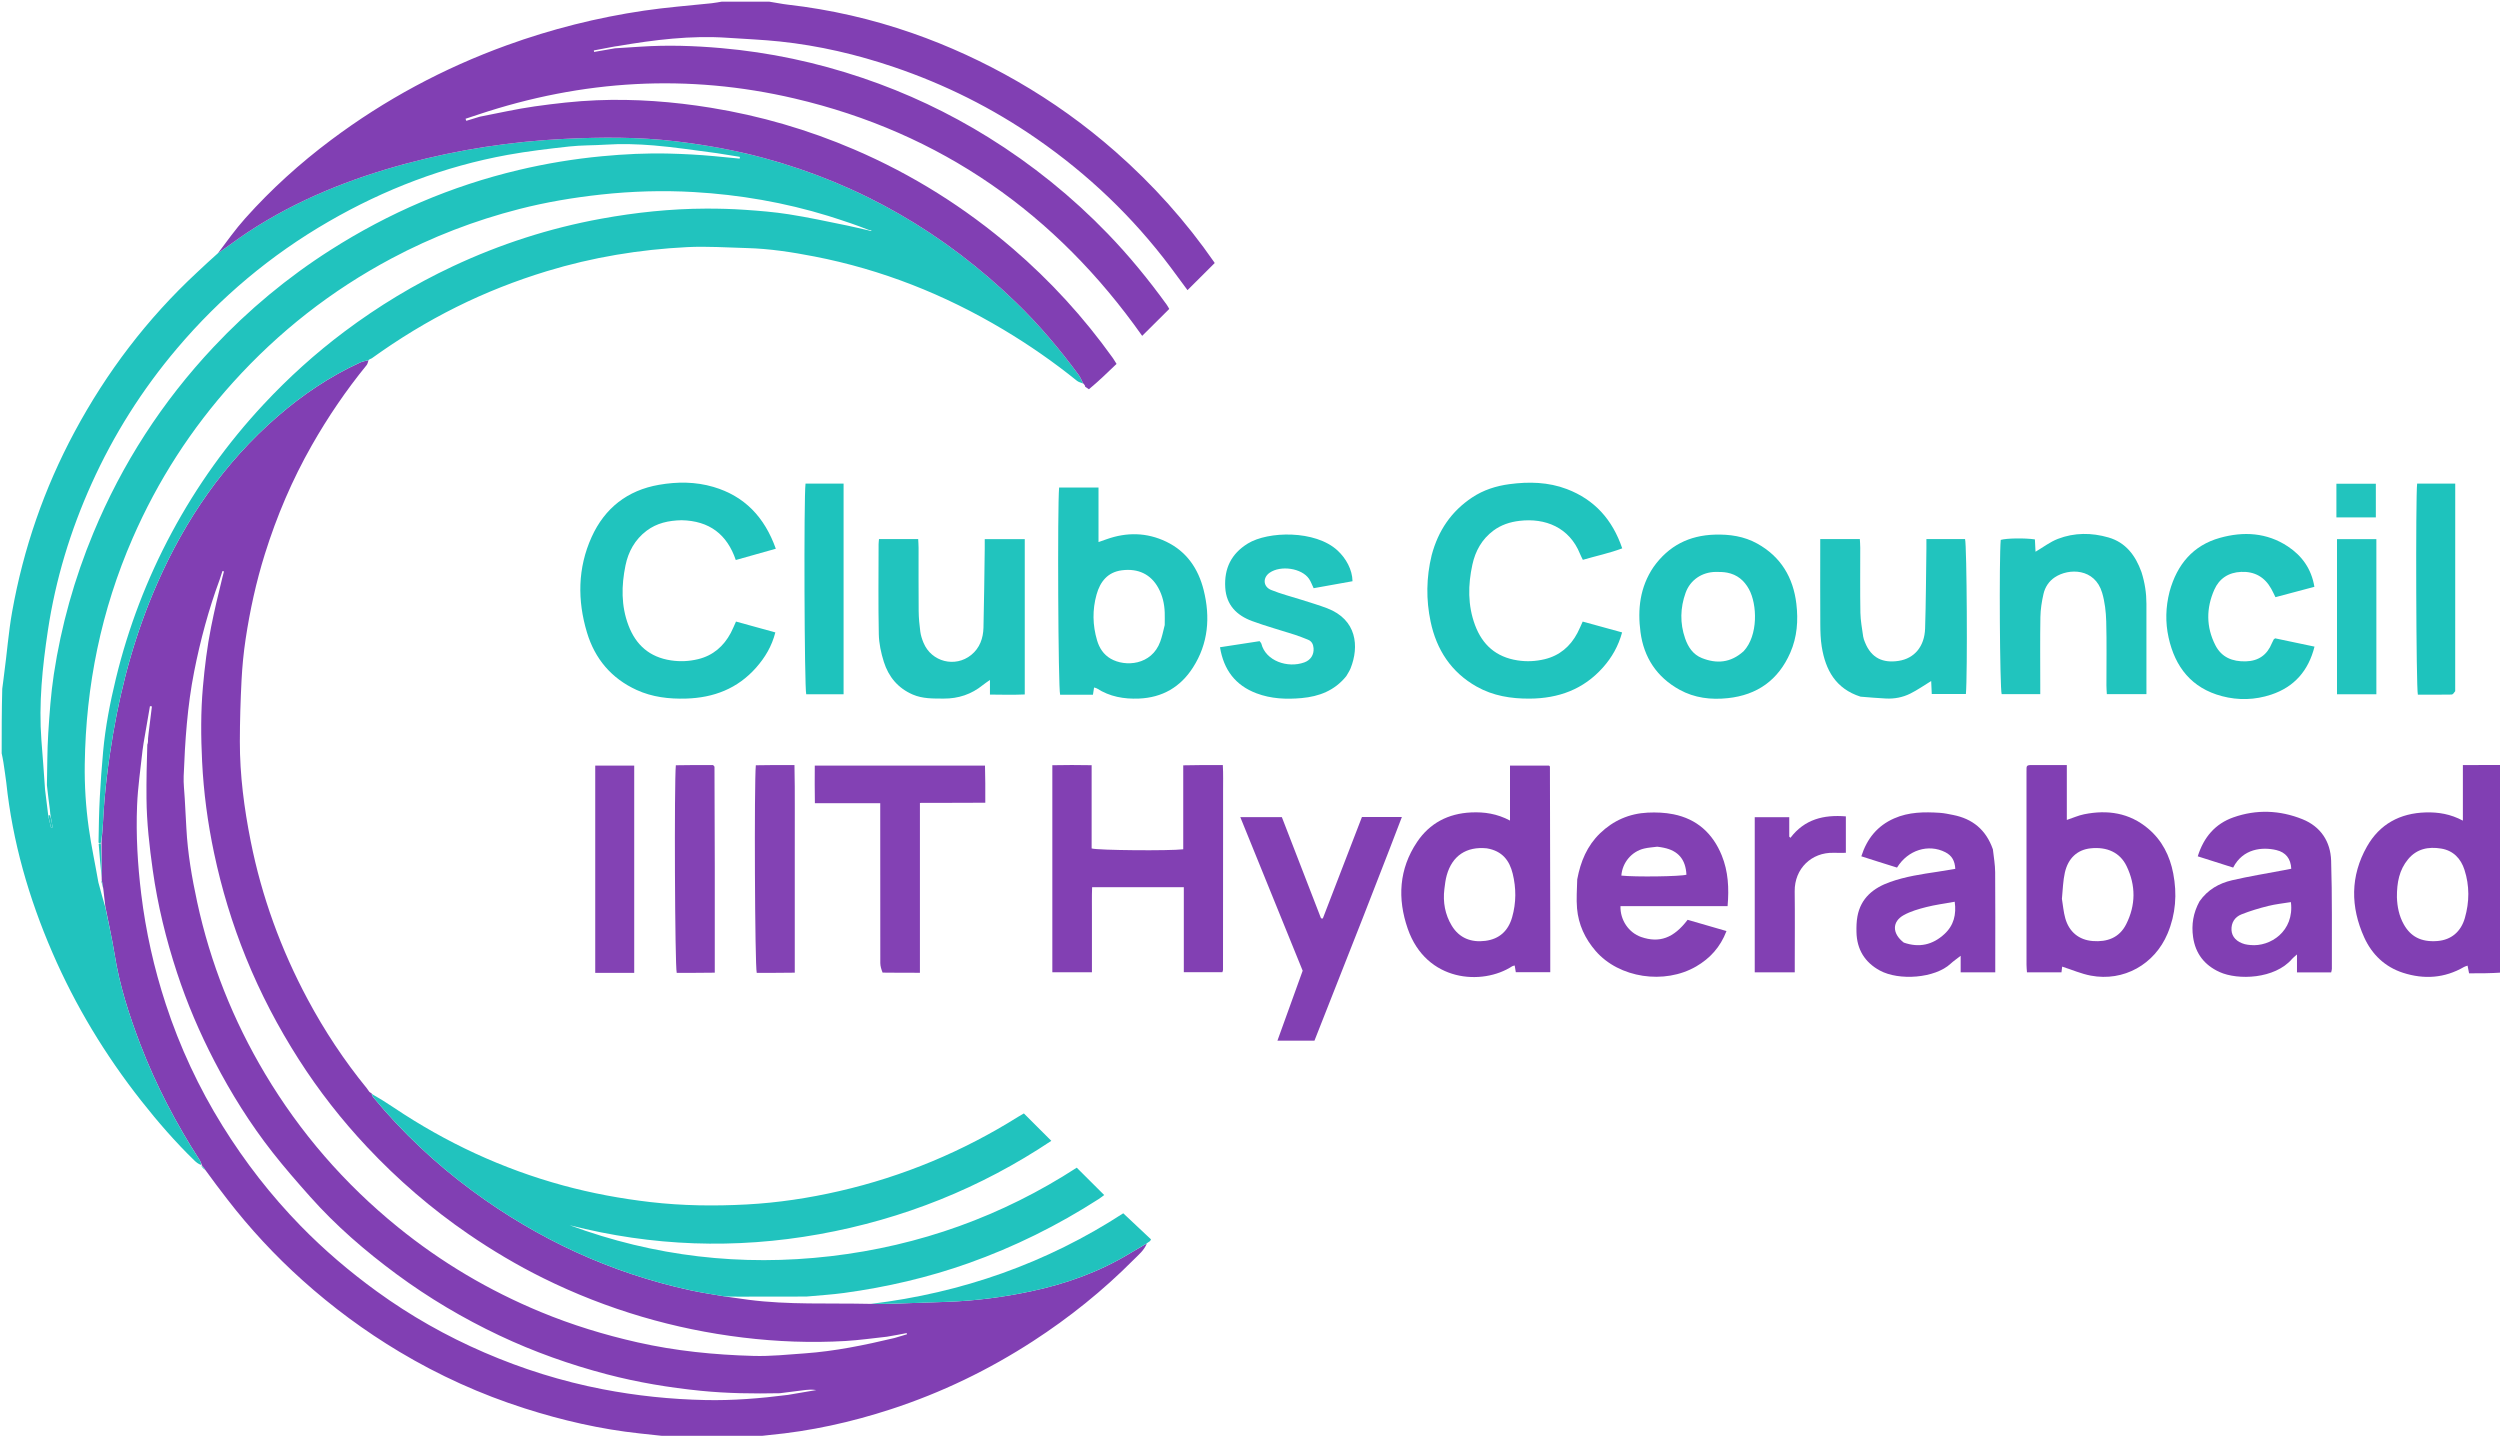 <svg version="1.1" id="Layer_1" xmlns="http://www.w3.org/2000/svg" xmlns:xlink="http://www.w3.org/1999/xlink" x="0px" y="0px"
	 width="100%" viewBox="0 0 3000 1723" enable-background="new 0 0 3000 1723" xml:space="preserve">
<path fill="#813FB3" opacity="1" stroke="none" 
	d="
M898.111,1559.729 
	C946.099,1565.946 994.354,1563.537 1044.079,1564.647 
	C1055.262,1564.855 1064.881,1564.639 1074.497,1564.325 
	C1095.1,1563.653 1115.701,1562.95 1136.302,1562.224 
	C1169.912,1561.039 1203.16,1556.729 1236.035,1549.807 
	C1278.285,1540.911 1318.55,1526.633 1355.66,1504.16 
	C1362.457,1500.044 1369.364,1496.109 1376.221,1492.09 
	C1373.044,1500.366 1366.191,1505.815 1360.28,1511.764 
	C1323.62,1548.662 1283.262,1581.061 1239.635,1609.375 
	C1186.399,1643.924 1129.682,1671.272 1069.359,1690.996 
	C1021.542,1706.632 972.664,1717.446 922.499,1722.098 
	C918.213,1722.496 913.94,1723.033 907.994,1723.717 
	C902.218,1724.62 898.109,1725.31 894,1726 
	C869.292,1726 844.583,1726 818.488,1725.32 
	C812.072,1724.411 807.042,1724.181 801.164,1723.727 
	C789.426,1722.38 778.533,1721.301 767.65,1720.129 
	C720.557,1715.061 674.674,1704.448 629.608,1690.052 
	C576.815,1673.187 526.656,1650.482 479.118,1622.031 
	C437.615,1597.193 398.927,1568.577 362.897,1536.228 
	C329.89,1506.593 299.889,1474.294 272.821,1439.212 
	C263.9,1427.65 255.075,1416.014 246.205,1403.694 
	C244.749,1401.331 243.294,1399.687 241.911,1398.084 
	C241.982,1398.126 241.906,1398.273 242,1397.547 
	C241.327,1395.361 240.665,1393.833 239.775,1392.452 
	C211.402,1348.411 187.134,1302.276 168.393,1253.286 
	C154.948,1218.141 143.461,1182.499 137.541,1145.168 
	C134.532,1126.189 130.117,1107.432 126.359,1087.659 
	C125.599,1080.364 124.819,1073.986 123.995,1066.845 
	C123.342,1062.668 122.731,1059.253 122.038,1055.492 
	C121.957,1055.146 121.976,1054.437 122.034,1053.463 
	C121.921,1038.992 121.75,1025.495 121.743,1011.099 
	C122.501,1002.243 123.274,994.295 123.66,986.329 
	C125.381,950.758 129.784,915.508 135.775,880.422 
	C146.398,818.21 163.256,757.846 188.717,699.996 
	C222.568,623.082 269.034,555.27 332.845,499.931 
	C362.947,473.826 395.674,451.754 431.94,435.111 
	C435.146,433.639 438.801,433.142 442.247,432.193 
	C441.52,434.177 441.26,436.541 439.998,438.088 
	C415.345,468.3 393.515,500.423 374.223,534.301 
	C350.61,575.767 332.063,619.402 317.822,664.912 
	C307.394,698.239 299.976,732.271 294.77,766.748 
	C292.297,783.119 290.699,799.686 289.855,816.223 
	C288.603,840.774 287.857,865.376 287.823,889.958 
	C287.768,930.23 292.985,970.024 300.837,1009.457 
	C314.108,1076.098 337.154,1139.287 369.183,1199.158 
	C389.448,1237.038 413.065,1272.759 440.27,1306.061 
	C441.094,1307.071 441.728,1308.236 443.245,1310.271 
	C444.727,1311.471 445.414,1311.729 446.101,1311.987 
	C446.101,1311.987 445.994,1312.004 445.935,1312.659 
	C446.54,1314.455 447.06,1315.715 447.891,1316.718 
	C482.908,1358.993 522.639,1396.365 566.757,1428.915 
	C645.484,1487 732.483,1527.299 828.193,1548.276 
	C842.117,1551.328 856.268,1553.342 871.094,1555.925 
	C880.619,1557.253 889.365,1558.491 898.111,1559.729 
M176.761,893.543 
	C177.075,893.042 177.144,892.51 177.551,890.396 
	C177.584,887.633 177.617,884.869 178.245,880.492 
	C179.592,869.554 180.94,858.616 182.288,847.679 
	C181.505,847.579 180.722,847.48 179.94,847.38 
	C177.96,858.914 175.98,870.449 173.697,883.582 
	C172.802,889.147 171.654,894.686 171.055,900.283 
	C168.693,922.352 165.397,944.394 164.501,966.529 
	C163.062,1002.08 165.159,1037.556 169.478,1072.957 
	C174.97,1117.96 184.83,1161.916 198.918,1204.914 
	C215.765,1256.336 238.499,1305.113 267.067,1351.082 
	C294.011,1394.438 325.166,1434.554 360.841,1471.125 
	C389.015,1500.007 419.621,1526.049 452.247,1549.738 
	C492.512,1578.974 535.603,1603.308 581.248,1623.034 
	C626.846,1642.741 673.991,1657.54 722.827,1667.008 
	C763.71,1674.934 804.93,1679.204 846.526,1680.062 
	C879.162,1680.736 911.606,1678.204 945.588,1673.864 
	C956.925,1671.933 968.262,1670.002 979.599,1668.072 
	C974.191,1667.194 969.024,1667.682 963.874,1668.312 
	C955.105,1669.383 946.347,1670.543 935.771,1671.871 
	C904.153,1672.516 872.575,1672.122 841.065,1668.959 
	C802.975,1665.135 765.298,1658.877 728.281,1649.167 
	C683.839,1637.51 640.703,1622.177 599.092,1602.489 
	C555.641,1581.93 514.539,1557.547 475.898,1529.024 
	C438.351,1501.308 403.149,1470.892 372.1,1435.949 
	C356.663,1418.575 341.34,1401.039 327.004,1382.762 
	C300.265,1348.671 277.361,1312.031 257.393,1273.566 
	C239.589,1239.269 224.425,1203.812 212.392,1167.128 
	C199.244,1127.042 189.213,1086.158 183.322,1044.279 
	C179.295,1015.658 176.05,987 175.789,958.092 
	C175.598,936.786 176.048,915.474 176.761,893.543 
M263.622,695.439 
	C250.369,731.363 240.465,768.165 233.027,805.751 
	C224.81,847.275 222.022,889.249 220.405,931.368 
	C220.063,940.275 221.209,949.241 221.692,958.179 
	C222.336,970.112 223.03,982.042 223.654,993.976 
	C225.22,1023.919 230.311,1053.395 236.629,1082.593 
	C252.436,1155.646 279.77,1224.305 318.023,1288.483 
	C360.161,1359.178 413.308,1420.458 477.24,1472.365 
	C529.502,1514.797 586.774,1548.698 648.973,1574.433 
	C686.566,1589.988 725.217,1601.814 764.906,1610.799 
	C810.821,1621.193 857.352,1625.799 904.201,1627.103 
	C924.714,1627.674 945.335,1625.513 965.867,1624.035 
	C1001.782,1621.451 1036.942,1614.302 1073.332,1605.619 
	C1078.332,1604.131 1083.333,1602.644 1088.333,1601.156 
	C1088.228,1600.672 1088.124,1600.188 1088.019,1599.704 
	C1080.663,1601.134 1073.307,1602.564 1064.269,1604.051 
	C1047.767,1605.805 1031.304,1608.219 1014.757,1609.185 
	C973.493,1611.592 932.271,1610.023 891.261,1605.049 
	C850.286,1600.08 809.946,1591.79 770.306,1580.095 
	C729.376,1568.02 689.785,1552.537 651.59,1533.614 
	C620.556,1518.239 590.819,1500.572 562.208,1480.98 
	C517.804,1450.576 477.319,1415.582 440.533,1376.435 
	C409.982,1343.924 382.544,1308.856 358.474,1271.188 
	C333.693,1232.408 312.456,1191.836 295.16,1149.193 
	C278.622,1108.421 265.929,1066.463 256.838,1023.441 
	C249.21,987.343 244.345,950.784 242.533,913.972 
	C241.062,884.095 240.836,854.155 243.512,824.213 
	C245.672,800.055 248.564,776.053 253.335,752.302 
	C257.252,732.799 261.756,713.413 266.854,693.029 
	C267.493,690.577 268.133,688.125 268.772,685.673 
	C268.165,685.527 267.558,685.381 266.95,685.234 
	C266.02,688.182 265.09,691.13 263.622,695.439 
z"/>
<path fill="#21C3BE" opacity="1" stroke="none" 
	d="
M442.197,432.129 
	C438.801,433.142 435.146,433.639 431.94,435.111 
	C395.674,451.754 362.947,473.826 332.845,499.931 
	C269.034,555.27 222.568,623.082 188.717,699.996 
	C163.256,757.846 146.398,818.21 135.775,880.422 
	C129.784,915.508 125.381,950.758 123.66,986.329 
	C123.274,994.295 122.501,1002.243 121.232,1011.099 
	C119.875,1011.996 119.191,1011.993 118.215,1011.093 
	C118.516,992.262 118.824,974.313 119.78,956.4 
	C120.753,938.176 122.097,919.962 123.755,901.787 
	C126.446,872.291 132.057,843.255 139.022,814.512 
	C153.9,753.117 176.273,694.584 206.208,638.892 
	C236.319,582.871 273.038,531.601 316.374,485.169 
	C346.153,453.261 378.466,424.032 413.459,397.813 
	C454.1,367.361 497.326,341.194 543.258,319.629 
	C600.11,292.936 659.477,273.766 721.294,262.484 
	C762.857,254.898 804.782,250.484 847.064,250.337 
	C862.676,250.282 878.324,250.705 893.896,251.777 
	C911.433,252.983 929.025,254.393 946.374,257.115 
	C969.649,260.767 992.713,265.762 1016.471,270.617 
	C1025.389,272.689 1033.704,274.323 1042.245,276.46 
	C1043.504,277.054 1044.538,277.143 1045.571,277.233 
	C1045.582,276.983 1045.593,276.734 1045.604,276.484 
	C1044.38,276.341 1043.157,276.198 1041.463,275.537 
	C1034.679,272.806 1028.366,270.594 1021.347,268.086 
	C1011.793,264.904 1002.984,261.885 994.089,259.149 
	C941.452,242.961 887.508,233.628 832.635,230.47 
	C795.447,228.33 758.221,229.436 721.07,233.48 
	C687.971,237.082 655.243,242.592 623.06,250.852 
	C569.708,264.546 518.589,284.19 469.885,310.112 
	C397.774,348.493 334.507,398.064 279.792,458.678 
	C229.414,514.488 189.287,576.827 159.201,645.743 
	C121.443,732.231 103.017,822.745 101.703,916.921 
	C101.345,942.553 102.962,968.121 106.5,993.458 
	C109.525,1015.126 114.193,1036.564 118.065,1058.889 
	C120.777,1069.307 123.557,1078.941 126.338,1088.574 
	C130.117,1107.432 134.532,1126.189 137.541,1145.168 
	C143.461,1182.499 154.948,1218.141 168.393,1253.286 
	C187.134,1302.276 211.402,1348.411 239.775,1392.452 
	C240.665,1393.833 241.327,1395.361 241.336,1397.935 
	C238.091,1396.865 235.503,1394.785 233.133,1392.481 
	C210.226,1370.217 189.357,1346.157 169.595,1321.07 
	C126.38,1266.21 90.484,1206.931 62.774,1142.869 
	C34.563,1077.646 15,1009.948 7.533,939.026 
	C6.712,931.229 5.216,923.504 4.113,914.953 
	C3.462,910.773 2.731,907.387 2,904 
	C2,878.625 2,853.25 2.701,826.518 
	C3.713,820.219 4.023,815.278 4.855,809.672 
	C8.373,783.991 10.165,758.759 14.593,733.999 
	C28.143,658.241 52.969,586.27 89.424,518.349 
	C127.969,446.536 176.569,382.521 236.308,327.013 
	C244.573,319.333 252.752,311.561 261.598,303.787 
	C274.112,295.223 285.721,286.279 297.934,278.255 
	C356.681,239.656 421.094,214.076 488.704,195.962 
	C550.598,179.379 613.693,169.794 677.561,166.655 
	C721.745,164.483 766.054,164.246 810.242,169.506 
	C846.307,173.8 881.866,180.15 916.91,189.677 
	C1032.84,221.193 1133.324,279.671 1219.444,363.075 
	C1247.003,389.764 1271.729,419.021 1294.43,449.952 
	C1296.696,453.04 1298.051,456.796 1299.828,460.242 
	C1297.326,459.185 1294.416,458.633 1292.384,456.994 
	C1264.367,434.396 1234.884,413.909 1203.99,395.469 
	C1133.402,353.336 1058.05,323.453 977.23,307.766 
	C950.485,302.575 923.591,298.39 896.295,297.678 
	C872.383,297.054 848.394,295.349 824.561,296.545 
	C767.361,299.416 711.129,308.681 656.187,325.419 
	C618.861,336.791 582.693,351.01 547.813,368.359 
	C512.606,385.87 479.066,406.26 446.197,429.93 
	C443.972,430.816 443.002,431.498 442.032,432.18 
	C442.032,432.18 442.147,432.064 442.197,432.129 
M60.309,976.582 
	C60.178,974.968 60.115,973.345 59.906,971.741 
	C58.703,962.495 57.466,953.254 56.302,942.137 
	C56.771,921.534 56.589,900.89 57.88,880.339 
	C59.377,856.519 61.041,832.609 64.618,809.039 
	C73.474,750.687 89.337,694.183 112.007,639.601 
	C146.58,556.36 194.739,481.883 256.418,416.283 
	C298.282,371.757 344.987,332.908 396.613,299.991 
	C466.513,255.423 541.595,223.176 622.251,204.031 
	C655.221,196.204 688.569,190.681 722.357,187.487 
	C749.185,184.951 776,183.599 802.914,184.3 
	C820.514,184.759 838.103,185.625 856.963,187.378 
	C867.175,188.368 877.386,189.359 887.598,190.349 
	C887.69,189.642 887.781,188.935 887.873,188.227 
	C879.279,186.905 870.684,185.583 860.49,183.839 
	C835.17,180.639 809.918,176.588 784.506,174.517 
	C765.417,172.962 746.152,172.315 726.915,173.58 
	C712.339,174.539 697.642,174.187 683.15,175.787 
	C658.439,178.515 633.68,181.398 609.237,185.841 
	C532.928,199.712 461.483,227.103 394.405,265.846 
	C324.893,305.994 264.287,356.922 212.407,418.16 
	C170.653,467.444 136.468,521.549 109.887,580.449 
	C84.451,636.81 66.653,695.422 57.456,756.618 
	C50.886,800.337 46.35,844.164 49.697,888.455 
	C51.147,907.635 52.744,926.804 54.068,947.657 
	C55.371,957.815 56.674,967.972 58.022,979.701 
	C59.079,984.194 60.136,988.688 61.193,993.182 
	C61.867,993.048 62.54,992.915 63.214,992.781 
	C62.39,987.993 61.566,983.205 60.309,976.582 
z"/>
<path fill="#813FB3" opacity="1" stroke="none" 
	d="
M261.598,303.787 
	C272.073,289.797 282.504,275.162 294.407,261.842 
	C325.485,227.064 359.994,195.879 397.321,167.934 
	C461.87,119.61 532.183,81.864 608,54.375 
	C661.594,34.944 716.628,21.064 772.977,12.752 
	C799.221,8.88 825.732,6.822 853.825,3.909 
	C859.019,3.251 862.51,2.626 866,2 
	C884.708,2 903.417,2 923.063,2 
	C931.085,3.206 938.132,4.749 945.262,5.562 
	C996.326,11.387 1046.097,22.786 1094.626,39.689 
	C1138.415,54.94 1180.298,74.321 1220.487,97.421 
	C1262.706,121.688 1302.099,149.938 1338.646,182.071 
	C1383.517,221.523 1423.174,265.706 1457.206,314.871 
	C1457.573,315.401 1457.72,316.083 1457.571,315.717 
	C1446.545,326.703 1435.813,337.396 1425.002,348.168 
	C1418.71,339.648 1411.717,330.052 1404.593,320.554 
	C1359.528,260.473 1305.899,209.383 1244.172,166.586 
	C1191.044,129.75 1133.791,101.199 1072.711,80.47 
	C1028.25,65.381 982.609,54.716 935.834,49.79 
	C915.054,47.601 894.128,46.798 873.269,45.359 
	C828.895,42.298 785.162,47.789 741.575,55.219 
	C740.918,55.331 740.265,55.457 737.976,55.706 
	C728.429,57.393 720.516,58.95 712.604,60.507 
	C712.701,61.121 712.798,61.735 712.896,62.35 
	C721.248,60.888 729.601,59.427 737.953,57.965 
	C748.229,57.311 758.507,56.681 768.781,55.999 
	C801.044,53.858 833.212,54.902 865.42,57.725 
	C923.378,62.804 979.803,74.837 1034.861,93.452 
	C1088.003,111.419 1138.418,135.205 1186.072,164.816 
	C1238.596,197.453 1286.374,235.996 1329.322,280.476 
	C1354.998,307.068 1378.342,335.632 1400.005,365.571 
	C1401.348,367.428 1402.381,369.509 1403.105,370.725 
	C1392.177,381.591 1381.629,392.08 1370.609,403.037 
	C1267.486,256.837 1129.326,159.339 953.384,118.168 
	C825.775,88.307 699.515,95.573 573.827,137.474 
	C567.836,139.354 563.254,140.927 558.672,142.499 
	C558.958,143.332 559.245,144.165 559.531,144.998 
	C564.964,143.337 570.397,141.676 575.83,140.016 
	C597.717,135.825 619.483,130.772 641.524,127.675 
	C666.166,124.212 691.009,121.326 715.85,120.322 
	C761.819,118.464 807.612,121.914 853.04,129.302 
	C912.414,138.958 969.763,155.654 1025.059,179.393 
	C1094.68,209.28 1158.057,249.054 1215.513,298.458 
	C1260.635,337.256 1300.459,380.801 1335.066,429.164 
	C1336.59,431.293 1337.891,433.582 1339.858,436.683 
	C1329.01,447.137 1318.291,457.467 1306.7,467.108 
	C1304.543,465.588 1303.258,464.758 1301.973,463.928 
	C1301.973,463.928 1302.049,463.944 1302.226,463.326 
	C1301.548,461.816 1300.694,460.926 1299.839,460.035 
	C1299.839,460.035 1299.932,460.144 1299.88,460.193 
	C1298.051,456.796 1296.696,453.04 1294.43,449.952 
	C1271.729,419.021 1247.003,389.764 1219.444,363.075 
	C1133.324,279.671 1032.84,221.193 916.91,189.677 
	C881.866,180.15 846.307,173.8 810.242,169.506 
	C766.054,164.246 721.745,164.483 677.561,166.655 
	C613.693,169.794 550.598,179.379 488.704,195.962 
	C421.094,214.076 356.681,239.656 297.934,278.255 
	C285.721,286.279 274.112,295.223 261.598,303.787 
z"/>
<path fill="#813FB3" opacity="1" stroke="none" 
	d="
M3002,1167.063 
	C2989.063,1168 2976.126,1168 2962.891,1168 
	C2962.183,1164.382 2961.693,1161.873 2961.086,1158.773 
	C2959.637,1159.301 2958.08,1159.623 2956.774,1160.379 
	C2933.461,1173.882 2908.857,1175.477 2883.662,1167.355 
	C2861.928,1160.349 2846.332,1145.347 2837.088,1124.96 
	C2820.49,1088.352 2820.299,1051.252 2840.33,1015.873 
	C2855.548,988.994 2879.934,975.741 2911.008,974.898 
	C2926.157,974.487 2940.635,976.869 2955.453,984.76 
	C2955.453,962.015 2955.453,940.627 2955.453,918.05 
	C2971.046,918.05 2985.586,918.05 3001.063,918.025 
	C3002,1000.708 3002,1083.417 3002,1167.063 
M2876.297,1076.726 
	C2876.69,1088.161 2878.896,1099.159 2884.542,1109.239 
	C2892.536,1123.512 2904.936,1130.784 2924.83,1129.226 
	C2941.473,1127.922 2953.087,1118.082 2957.81,1101.687 
	C2963.368,1082.389 2963.556,1062.872 2957.364,1043.75 
	C2953.001,1030.275 2943.966,1020.652 2929.363,1018.275 
	C2914.123,1015.794 2900.155,1018.434 2889.666,1031.13 
	C2879.15,1043.858 2876.194,1058.916 2876.297,1076.726 
z"/>
<!-- <path fill="#C7C9E8" opacity="1.000000" stroke="none" 
	d="
M802.888306,1726.000000 
	C802.015564,1725.658813 802.031189,1725.317505 802.029663,1724.464111 
	C807.042175,1724.181396 812.071716,1724.410889 817.550659,1725.320312 
	C813.258850,1726.000000 808.517761,1726.000000 802.888306,1726.000000 
z"/> -->
<!-- <path fill="#C7C9E8" opacity="1.000000" stroke="none" 
	d="
M894.875000,1726.000000 
	C898.109131,1725.309814 902.218262,1724.619751 907.162415,1723.949219 
	C907.985413,1724.307129 907.973328,1724.645752 907.980652,1725.492188 
	C903.916687,1726.000000 899.833313,1726.000000 894.875000,1726.000000 
z"/> -->
<!-- <path fill="#C7C9E8" opacity="1.000000" stroke="none" 
	d="
M865.143066,2.000005 
	C862.509644,2.625672 859.019287,3.251333 854.719849,3.749798 
	C853.910767,3.622600 853.931396,2.809982 853.965698,2.404991 
	C857.428711,2.000000 860.857422,2.000000 865.143066,2.000005 
z"/> -->
<path fill="#21C3BE" opacity="1" stroke="none" 
	d="
M870.314,1555.836 
	C856.268,1553.342 842.117,1551.328 828.193,1548.276 
	C732.483,1527.299 645.484,1487 566.757,1428.915 
	C522.639,1396.365 482.908,1358.993 447.891,1316.718 
	C447.06,1315.715 446.54,1314.455 445.949,1312.607 
	C454.9,1317.647 463.859,1323.274 472.642,1329.162 
	C535.346,1371.2 602.897,1402.692 675.783,1422.555 
	C710.142,1431.919 745.01,1438.363 780.434,1442.481 
	C818.941,1446.958 857.504,1447.407 896.022,1445.347 
	C933.492,1443.342 970.629,1437.721 1007.28,1429.287 
	C1083.858,1411.666 1155.327,1381.806 1221.88,1340.088 
	C1224.363,1338.531 1226.942,1337.126 1228.669,1336.121 
	C1239.79,1347.236 1250.311,1357.753 1261.57,1369.007 
	C1176.74,1425.672 1083.702,1462.955 982.98,1481.064 
	C882.502,1499.13 782.669,1495.658 683.628,1470.274 
	C785.032,1507.801 889.514,1519.918 996.615,1507.444 
	C1103.723,1494.971 1202.734,1459.174 1292.096,1401.214 
	C1303.217,1412.295 1313.922,1422.961 1325.046,1434.045 
	C1323.616,1435.09 1321.101,1437.138 1318.39,1438.88 
	C1269.203,1470.49 1217.19,1496.308 1162.044,1515.886 
	C1113.615,1533.081 1063.862,1544.571 1013.032,1551.527 
	C998.579,1553.505 983.976,1554.379 967.669,1555.865 
	C939.194,1555.976 912.494,1555.99 885.793,1555.98 
	C880.634,1555.979 875.474,1555.886 870.314,1555.836 
z"/>
<path fill="#8240B3" opacity="1" stroke="none" 
	d="
M1467.713,982 
	C1467.686,1043.309 1467.66,1103.619 1467.608,1163.928 
	C1467.608,1164.565 1467.27,1165.201 1466.868,1166.616 
	C1451.986,1166.616 1436.867,1166.616 1420.578,1166.616 
	C1420.578,1132.786 1420.578,1099.017 1420.578,1064.673 
	C1383.576,1064.673 1347.726,1064.673 1310.544,1064.673 
	C1310.077,1075.711 1310.38,1086.918 1310.327,1098.105 
	C1310.273,1109.433 1310.315,1120.762 1310.315,1132.091 
	C1310.315,1143.39 1310.315,1154.688 1310.315,1166.684 
	C1294.165,1166.684 1278.739,1166.684 1262.797,1166.684 
	C1262.797,1083.999 1262.797,1001.825 1262.797,918.261 
	C1278.25,917.882 1293.661,917.995 1309.962,918.242 
	C1309.962,952.073 1309.962,985.239 1309.962,1018.138 
	C1317.722,1020.444 1403.626,1021.119 1419.89,1019.144 
	C1419.89,986.1 1419.89,952.929 1419.89,918.388 
	C1428.191,918.268 1435.675,918.117 1443.16,918.064 
	C1450.809,918.01 1458.459,918.052 1467.386,918.052 
	C1468.033,928.954 1467.626,939.498 1467.698,950.012 
	C1467.769,960.341 1467.714,970.671 1467.713,982 
z"/>
<path fill="#20C4BE" opacity="1" stroke="none" 
	d="
M817.977,624.266 
	C802.147,624.593 788.071,627.722 775.876,636.925 
	C761.91,647.465 753.95,662.035 750.558,678.637 
	C745.641,702.705 745.248,726.965 754.13,750.417 
	C763.071,774.029 779.468,788.617 805.21,792.471 
	C816.366,794.141 827.132,793.567 837.767,790.983 
	C855.592,786.652 868.407,775.534 876.961,759.463 
	C879.127,755.392 880.83,751.075 883.201,745.873 
	C898.877,750.198 914.372,754.472 930.415,758.899 
	C926.158,775.506 918.058,789.02 907.394,801.1 
	C885.088,826.367 856.439,837.327 823.317,838.296 
	C802.781,838.896 782.757,836.562 763.919,827.946 
	C733.669,814.11 713.865,790.542 704.416,759.154 
	C692.786,720.523 693.1,681.655 709.966,644.42 
	C725.696,609.692 752.863,588.379 790.796,581.765 
	C812.678,577.95 834.616,577.991 856.028,584.285 
	C893.639,595.34 917.512,620.663 930.98,658.487 
	C914.767,663.051 899.288,667.409 882.933,672.013 
	C872.458,641.199 851.271,624.999 817.977,624.266 
z"/>
<path fill="#20C4BE" opacity="1" stroke="none" 
	d="
M1718,666.223 
	C1725.865,636.621 1741.65,613.536 1766.593,596.955 
	C1780.165,587.933 1795.344,583.112 1811.318,580.984 
	C1834.668,577.875 1857.95,578.413 1880.213,586.883 
	C1913.397,599.506 1934.948,623.479 1946.667,658.017 
	C1931.332,663.811 1915.542,667.071 1899.418,671.791 
	C1898.229,669.315 1896.998,667.086 1896.056,664.741 
	C1883.232,632.8 1854.245,621.348 1823.391,625.015 
	C1811.935,626.376 1801.354,629.83 1792.028,636.768 
	C1778.259,647.012 1770.401,661.296 1766.874,677.479 
	C1761.564,701.836 1761.168,726.412 1770.073,750.227 
	C1778.923,773.894 1795.321,788.484 1821.023,792.456 
	C1832.179,794.18 1842.967,793.598 1853.593,791.045 
	C1871.397,786.769 1884.341,775.778 1892.869,759.643 
	C1895.03,755.556 1896.772,751.248 1899.233,745.897 
	C1914.748,750.159 1930.255,754.418 1946.528,758.887 
	C1942.058,775.271 1934.272,788.913 1923.549,800.972 
	C1900.113,827.328 1870.18,838.147 1835.512,838.356 
	C1813.15,838.491 1791.676,835.001 1772.075,823.983 
	C1741.426,806.756 1723.783,779.627 1716.712,745.878 
	C1711.231,719.716 1711.432,693.226 1718,666.223 
z"/>
<path fill="#813FB3" opacity="1" stroke="none" 
	d="
M2438.387,918.063 
	C2452.611,918.06 2465.868,918.06 2480.188,918.06 
	C2480.188,940.358 2480.188,961.795 2480.188,983.929 
	C2487.862,981.361 2494.217,978.478 2500.884,977.135 
	C2528.983,971.477 2555.207,975.29 2577.806,994.336 
	C2594.551,1008.447 2603.838,1027.078 2607.887,1048.147 
	C2612.618,1072.762 2610.949,1096.902 2601.028,1120.427 
	C2585.517,1157.209 2548.472,1178.203 2509.034,1170.765 
	C2497.486,1168.588 2486.442,1163.741 2474.601,1159.937 
	C2474.424,1161.385 2474.126,1163.822 2473.762,1166.795 
	C2459.943,1166.795 2446.472,1166.795 2432.358,1166.795 
	C2432.155,1163.592 2431.812,1160.699 2431.812,1157.805 
	C2431.782,1081.147 2431.788,1004.488 2431.791,927.83 
	C2431.791,925.831 2431.841,923.831 2431.84,921.831 
	C2431.839,917.805 2434.745,918.111 2438.387,918.063 
M2474.296,1078.564 
	C2475.598,1086.385 2476.2,1094.403 2478.346,1101.985 
	C2482.971,1118.326 2494.751,1127.965 2511.329,1129.248 
	C2528.55,1130.581 2543.172,1125.373 2551.38,1109.147 
	C2563.027,1086.123 2563.065,1062.496 2551.891,1039.303 
	C2544.066,1023.062 2528.479,1015.871 2508.593,1018.012 
	C2492.926,1019.698 2481.72,1029.713 2477.799,1047.252 
	C2475.651,1056.859 2475.401,1066.89 2474.296,1078.564 
z"/>
<path fill="#813FB3" opacity="1" stroke="none" 
	d="
M1860.31,1114 
	C1860.31,1131.969 1860.31,1148.938 1860.31,1166.642 
	C1846.171,1166.642 1832.716,1166.642 1818.964,1166.642 
	C1818.512,1163.898 1818.094,1161.354 1817.639,1158.589 
	C1816.43,1158.949 1815.382,1159.024 1814.612,1159.526 
	C1778.859,1182.821 1711.502,1178.611 1689.255,1114.364 
	C1676.767,1078.301 1678.723,1042.827 1700.459,1010.419 
	C1715.68,987.727 1737.901,976.204 1765.343,974.921 
	C1781.198,974.18 1796.439,976.403 1812.001,984.67 
	C1812.001,962.045 1812.001,940.675 1812.001,918.691 
	C1828.329,918.691 1843.499,918.691 1858.809,918.691 
	C1858.931,918.797 1859.211,918.99 1859.427,919.24 
	C1859.631,919.475 1859.913,919.768 1859.914,920.037 
	C1860.06,984.358 1860.185,1048.679 1860.31,1114 
M1784.134,1017.989 
	C1759.733,1015.544 1742.677,1026.858 1736.11,1050.229 
	C1734.597,1055.615 1733.938,1061.274 1733.253,1066.853 
	C1731.336,1082.477 1734.021,1097.456 1742.135,1110.852 
	C1751.174,1125.774 1765.503,1131.185 1782.383,1129.028 
	C1799.263,1126.87 1809.923,1117.043 1814.597,1100.578 
	C1819.531,1083.2 1819.477,1065.699 1815.239,1048.374 
	C1811.446,1032.866 1802.93,1021.124 1784.134,1017.989 
z"/>
<path fill="#21C4BE" opacity="1" stroke="none" 
	d="
M1295.844,833.663 
	C1287.241,833.663 1279.602,833.663 1272.15,833.663 
	C1269.812,826.021 1268.834,607.974 1270.943,585.062 
	C1286.263,585.062 1301.659,585.062 1318.215,585.062 
	C1318.215,606.565 1318.215,627.975 1318.215,650.489 
	C1322.317,649.046 1325.044,648.099 1327.763,647.127 
	C1352.062,638.446 1376.177,638.835 1399.487,650.02 
	C1423.948,661.757 1437.977,682.422 1444.381,708.045 
	C1452.51,740.575 1450.04,772.206 1431.507,801.095 
	C1416.494,824.496 1394.84,837.127 1366.788,838.28 
	C1348.77,839.021 1331.686,836.046 1316.253,826.097 
	C1315.468,825.591 1314.424,825.486 1312.889,825.001 
	C1312.468,827.682 1312.083,830.131 1311.528,833.663 
	C1306.592,833.663 1301.7,833.663 1295.844,833.663 
M1397.667,750.043 
	C1397.678,745.044 1397.834,740.041 1397.668,735.048 
	C1397.321,724.616 1395.017,714.659 1389.95,705.438 
	C1381.098,689.329 1366.085,681.816 1346.283,684.348 
	C1329.221,686.529 1320.22,697.904 1315.871,713.441 
	C1310.742,731.769 1311.084,750.242 1316.487,768.457 
	C1319.192,777.579 1324.17,785.398 1332.725,790.386 
	C1350.227,800.592 1381.929,798.401 1392.292,769.957 
	C1394.442,764.055 1395.784,757.859 1397.667,750.043 
z"/>
<path fill="#8240B3" opacity="1" stroke="none" 
	d="
M1892.67,1055.265 
	C1896.707,1033.667 1904.589,1014.918 1920.016,1000.013 
	C1935.961,984.606 1955.227,976.208 1977.252,975.149 
	C1987.457,974.658 1997.99,975.093 2007.978,977.09 
	C2036.243,982.744 2055.326,999.986 2066.106,1026.514 
	C2073.911,1045.718 2074.962,1065.74 2073.109,1087.324 
	C2030.045,1087.324 1987.281,1087.324 1944.578,1087.324 
	C1944.049,1104.068 1954.562,1119.258 1969.334,1124.379 
	C1991.209,1131.963 2008.392,1125.812 2025.149,1103.762 
	C2040.214,1108.124 2055.653,1112.594 2071.78,1117.264 
	C2064.303,1136.769 2051.897,1150.135 2035.395,1159.73 
	C1997.493,1181.769 1942.936,1173.784 1914.728,1141.109 
	C1901.925,1126.279 1894.108,1109.363 1892.443,1090.011 
	C1891.478,1078.799 1892.382,1067.426 1892.67,1055.265 
M1988.72,1016.048 
	C1983.462,1016.754 1978.104,1017.035 1972.966,1018.247 
	C1957.87,1021.808 1946.852,1035.109 1945.615,1050.701 
	C1961.945,1052.547 2016.918,1051.803 2023.724,1049.644 
	C2022.82,1031.327 2013.886,1020.782 1996.28,1017.248 
	C1994.331,1016.856 1992.382,1016.464 1988.72,1016.048 
z"/>
<path fill="#813FB3" opacity="1" stroke="none" 
	d="
M2639.398,1081.652 
	C2649.295,1067.496 2662.971,1059.912 2678.447,1056.312 
	C2699.148,1051.495 2720.188,1048.134 2741.082,1044.145 
	C2743.932,1043.6 2746.779,1043.036 2749.514,1042.503 
	C2748.969,1030.372 2742.853,1022.751 2731.647,1020.094 
	C2714.826,1016.106 2691.552,1018.183 2679.794,1041.096 
	C2665.931,1036.689 2651.879,1032.222 2637.299,1027.587 
	C2644.517,1004.496 2658.357,988.509 2680.023,980.848 
	C2707.689,971.066 2735.83,972.157 2762.968,983.078 
	C2784.836,991.879 2796.629,1009.893 2797.354,1032.755 
	C2798.727,1076.026 2798.086,1119.361 2798.238,1162.669 
	C2798.242,1163.914 2797.749,1165.16 2797.392,1166.857 
	C2783.947,1166.857 2770.774,1166.857 2756.379,1166.857 
	C2756.379,1160.11 2756.379,1153.72 2756.379,1145.327 
	C2753.288,1148.113 2751.736,1149.229 2750.531,1150.64 
	C2729.814,1174.915 2685.373,1176.463 2663.328,1166.376 
	C2645.401,1158.173 2634.533,1144.319 2631.708,1124.532 
	C2629.583,1109.65 2631.828,1095.53 2639.398,1081.652 
M2749.079,1082.515 
	C2739.968,1084.02 2730.711,1084.943 2721.783,1087.178 
	C2710.917,1089.897 2700.086,1093.115 2689.698,1097.263 
	C2681.774,1100.428 2677.316,1107.223 2677.806,1116.181 
	C2678.253,1124.353 2684.181,1130.416 2693.778,1133.013 
	C2695.994,1133.613 2698.333,1133.823 2700.632,1134.049 
	C2724.208,1136.37 2753.417,1117.63 2749.079,1082.515 
z"/>
<path fill="#813FB3" opacity="1" stroke="none" 
	d="
M2391.458,1019.17 
	C2392.592,1028.84 2394.125,1037.73 2394.194,1046.632 
	C2394.476,1082.93 2394.311,1119.231 2394.31,1155.531 
	C2394.31,1159.105 2394.31,1162.68 2394.31,1166.816 
	C2380.084,1166.816 2366.914,1166.816 2352.795,1166.816 
	C2352.795,1160.774 2352.795,1154.936 2352.795,1146.956 
	C2347.736,1150.909 2344.03,1153.382 2340.818,1156.384 
	C2321.986,1173.985 2278.799,1177.139 2255.79,1164.625 
	C2237.675,1154.773 2228.192,1139.191 2227.767,1118.487 
	C2227.638,1112.204 2227.788,1105.781 2228.927,1099.629 
	C2233.017,1077.547 2248.163,1065.5 2268.083,1058.407 
	C2286.657,1051.793 2306.096,1048.943 2325.503,1046.042 
	C2332.321,1045.022 2339.11,1043.811 2346.352,1042.615 
	C2345.801,1033.003 2342.345,1026.712 2334.369,1022.646 
	C2314.237,1012.385 2289.518,1019.85 2276.425,1041.104 
	C2269.468,1038.926 2262.26,1036.686 2255.063,1034.411 
	C2248.152,1032.227 2241.251,1030.006 2233.586,1027.559 
	C2240.399,1006.231 2252.912,990.944 2272.949,982.099 
	C2290.552,974.328 2309.139,974.169 2327.826,975.391 
	C2333.098,975.735 2338.333,976.901 2343.541,977.915 
	C2366.982,982.483 2383.198,995.61 2391.458,1019.17 
M2284.545,1131.114 
	C2302.851,1137.522 2319.138,1133.95 2333.285,1120.89 
	C2344.607,1110.438 2347.766,1097.378 2345.651,1082.082 
	C2333.557,1084.287 2322.354,1085.737 2311.484,1088.494 
	C2302.254,1090.835 2292.791,1093.569 2284.526,1098.117 
	C2270.422,1105.879 2270.295,1120.151 2284.545,1131.114 
z"/>
<path fill="#20C4BE" opacity="1" stroke="none" 
	d="
M1984.218,680.402 
	C2002.53,654.772 2027.017,642.511 2057.634,641.565 
	C2075.598,641.01 2092.848,643.506 2108.68,652.289 
	C2137.037,668.02 2151.884,692.989 2155.634,724.55 
	C2158.007,744.525 2156.599,764.379 2148.346,783.233 
	C2133.985,816.042 2108.764,834.028 2073.401,837.783 
	C2053.182,839.93 2033.472,837.633 2015.379,827.638 
	C1988.132,812.586 1972.605,788.959 1968.586,758.517 
	C1964.989,731.268 1967.821,704.69 1984.218,680.402 
M2092.393,781.428 
	C2109.952,762.584 2108.755,725.317 2098.758,707.026 
	C2092.968,696.433 2084.553,689.522 2072.731,687.217 
	C2068.224,686.339 2063.505,686.26 2058.887,686.301 
	C2042.415,686.45 2028.278,695.911 2022.732,711.354 
	C2016.256,729.391 2015.813,747.834 2022.115,766.045 
	C2025.688,776.37 2031.597,785.434 2042.221,789.666 
	C2059.861,796.693 2076.662,795.618 2092.393,781.428 
z"/>
<path fill="#21C4BE" opacity="1" stroke="none" 
	d="
M2232.626,836.003 
	C2202.773,826.44 2190.6,803.98 2186.087,776.001 
	C2184.669,767.206 2184.418,758.158 2184.359,749.221 
	C2184.158,718.905 2184.283,688.587 2184.282,658.269 
	C2184.282,654.681 2184.282,651.093 2184.282,646.874 
	C2200.367,646.874 2215.522,646.874 2231.819,646.874 
	C2231.982,650.318 2232.284,653.822 2232.29,657.326 
	C2232.331,683.312 2232.011,709.304 2232.47,735.282 
	C2232.639,744.83 2234.527,754.357 2235.812,763.869 
	C2236.118,766.136 2237.024,768.356 2237.871,770.513 
	C2245.484,789.895 2259.613,795.916 2278.335,793.056 
	C2297.34,790.153 2309.428,775.72 2310.12,754.195 
	C2311.146,722.283 2311.218,690.341 2311.681,658.412 
	C2311.733,654.799 2311.688,651.185 2311.688,646.905 
	C2327.637,646.905 2342.821,646.905 2358.066,646.905 
	C2360.186,653.752 2361.139,810.142 2359.066,832.835 
	C2345.752,832.835 2332.335,832.835 2318.115,832.835 
	C2317.897,827.89 2317.681,823 2317.426,817.213 
	C2308.825,822.462 2300.866,828.09 2292.239,832.37 
	C2283.246,836.832 2273.326,838.744 2263.179,838.228 
	C2253.254,837.724 2243.344,836.886 2232.626,836.003 
z"/>
<path fill="#21C4BE" opacity="1" stroke="none" 
	d="
M1229.71,754 
	C1229.71,780.629 1229.71,806.257 1229.71,833.355 
	C1215.868,833.942 1202.46,833.653 1187.944,833.492 
	C1187.944,827.782 1187.944,822.687 1187.944,815.931 
	C1184.09,818.687 1181.668,820.234 1179.451,822.033 
	C1165.727,833.172 1150.031,838.407 1132.388,838.307 
	C1119.746,838.235 1107.174,838.622 1095.14,833.385 
	C1077.433,825.679 1066.25,812.053 1060.622,794.244 
	C1057.259,783.602 1054.796,772.227 1054.565,761.127 
	C1053.816,725.174 1054.279,689.197 1054.306,653.229 
	C1054.308,651.3 1054.594,649.371 1054.794,646.86 
	C1070.396,646.86 1085.547,646.86 1101.824,646.86 
	C1101.986,650.338 1102.285,653.843 1102.29,657.349 
	C1102.331,682.66 1102.157,707.972 1102.401,733.28 
	C1102.48,741.549 1103.275,749.851 1104.368,758.055 
	C1104.973,762.601 1106.479,767.138 1108.25,771.401 
	C1117.729,794.225 1146.178,801.561 1165.501,785.904 
	C1175.672,777.663 1179.846,765.936 1180.167,753.243 
	C1180.967,721.666 1181.223,690.076 1181.681,658.491 
	C1181.734,654.87 1181.688,651.247 1181.688,646.932 
	C1197.816,646.932 1213.224,646.932 1229.71,646.932 
	C1229.71,682.582 1229.71,717.791 1229.71,754 
z"/>
<path fill="#21C4BE" opacity="1" stroke="none" 
	d="
M2569.77,686.498 
	C2573.854,699.384 2575.701,711.82 2575.71,724.527 
	C2575.732,756.86 2575.717,789.193 2575.718,821.526 
	C2575.718,825.13 2575.718,828.734 2575.718,832.989 
	C2559.69,832.989 2544.531,832.989 2528.206,832.989 
	C2528.036,829.588 2527.715,826.089 2527.709,822.589 
	C2527.666,796.923 2528.172,771.243 2527.466,745.597 
	C2527.149,734.109 2525.803,722.284 2522.558,711.312 
	C2513.804,681.711 2482.622,681.618 2465.894,692.678 
	C2458.59,697.507 2454.032,704.613 2452.165,712.82 
	C2450.118,721.818 2448.642,731.134 2448.48,740.338 
	C2448.008,767.329 2448.312,794.334 2448.312,821.334 
	C2448.312,824.967 2448.312,828.6 2448.312,832.948 
	C2432.458,832.948 2417.27,832.948 2401.994,832.948 
	C2399.802,826.266 2398.802,669.981 2400.886,647.875 
	C2407.774,645.849 2429.531,645.467 2441.876,647.278 
	C2442.127,652.203 2442.387,657.306 2442.631,662.087 
	C2451.792,656.703 2460.059,650.293 2469.406,646.673 
	C2489.22,639 2509.997,639.108 2530.196,644.955 
	C2550.673,650.883 2562.503,666.278 2569.77,686.498 
z"/>
<path fill="#21C4BE" opacity="1" stroke="none" 
	d="
M1615.563,811.338 
	C1601.447,828.859 1582.86,835.781 1561.929,837.694 
	C1543.528,839.376 1525.281,838.584 1507.796,831.985 
	C1482.533,822.452 1468.442,803.909 1463.999,776.69 
	C1480.37,774.176 1496.041,771.769 1511.508,769.394 
	C1512.542,770.828 1513.403,771.531 1513.619,772.395 
	C1518.822,793.202 1545.285,802.104 1565.167,794.889 
	C1572.864,792.095 1576.862,785.658 1576.274,777.877 
	C1575.92,773.201 1574.137,769.456 1569.601,767.633 
	C1564.372,765.532 1559.127,763.431 1553.769,761.701 
	C1536.707,756.194 1519.36,751.482 1502.556,745.291 
	C1484.147,738.508 1471.571,726.131 1470.298,705.154 
	C1468.905,682.217 1477.425,664.53 1497.327,652.264 
	C1521.707,637.238 1578.351,635.972 1604.937,660.49 
	C1615.242,669.992 1622.797,683.561 1623.018,697.477 
	C1607.583,700.245 1592.021,703.034 1576.365,705.841 
	C1574.316,701.61 1573.014,697.782 1570.812,694.572 
	C1562.024,681.761 1536.849,678.082 1523.609,687.251 
	C1515.078,693.159 1515.627,703.967 1525.315,707.931 
	C1537.259,712.816 1549.925,715.925 1562.253,719.882 
	C1572.367,723.13 1582.593,726.102 1592.509,729.88 
	C1628.436,743.57 1631.107,775.858 1620.706,801.964 
	C1619.485,805.03 1617.565,807.818 1615.563,811.338 
z"/>
<path fill="#8240B3" opacity="1" stroke="none" 
	d="
M1635.423,1101.324 
	C1615.909,1150.841 1596.697,1199.642 1577.333,1248.831 
	C1562.912,1248.831 1548.771,1248.831 1532.903,1248.831 
	C1543.216,1220.253 1553.194,1192.603 1563.204,1164.865 
	C1538.379,1103.735 1513.526,1042.537 1488.342,980.526 
	C1505.644,980.526 1521.75,980.526 1538.218,980.526 
	C1553.962,1021.208 1569.598,1061.606 1585.233,1102.005 
	C1585.949,1102.068 1586.665,1102.131 1587.381,1102.194 
	C1603.049,1061.547 1618.717,1020.898 1634.337,980.374 
	C1650.503,980.374 1665.77,980.374 1682.263,980.374 
	C1677.046,993.974 1672.123,1006.918 1667.118,1019.83 
	C1656.677,1046.765 1646.192,1073.683 1635.423,1101.324 
z"/>
<path fill="#8341B4" opacity="1" stroke="none" 
	d="
M1059.093,1167.136 
	C1057.568,1163.18 1056.37,1159.417 1056.363,1155.652 
	C1056.245,1095.697 1056.28,1035.741 1056.28,975.786 
	C1056.28,972.168 1056.28,968.55 1056.28,963.824 
	C1030.147,963.824 1004.701,963.824 977.862,963.824 
	C977.518,948.303 977.706,933.865 977.733,918.732 
	C1045.778,918.732 1113.226,918.732 1181.991,918.732 
	C1182.109,925.64 1182.281,932.789 1182.341,939.938 
	C1182.402,947.223 1182.354,954.508 1182.354,963.273 
	C1156.119,963.583 1130.631,963.239 1103.908,963.483 
	C1103.908,1031.474 1103.908,1098.856 1103.908,1167.327 
	C1088.432,1167.327 1074.202,1167.327 1059.093,1167.136 
z"/>
<path fill="#20C4BE" opacity="1" stroke="none" 
	d="
M2603.513,709.819 
	C2612.523,677.156 2631.783,654.409 2663.929,645.418 
	C2692.071,637.546 2720.234,638.991 2745.489,655.768 
	C2762.382,666.991 2773.71,682.592 2777.269,704.181 
	C2761.701,708.32 2746.408,712.386 2730.555,716.601 
	C2728.689,712.873 2727.214,709.602 2725.466,706.485 
	C2717.557,692.387 2705.532,685.578 2689.319,686.262 
	C2674.222,686.898 2663.049,694.26 2657.121,707.737 
	C2647.408,729.824 2647.271,752.3 2658.38,774.151 
	C2665.913,788.969 2679.02,793.999 2694.854,793.633 
	C2710.144,793.28 2720.551,785.944 2726.271,771.813 
	C2726.895,770.273 2727.69,768.8 2728.452,767.32 
	C2728.584,767.064 2728.954,766.929 2730.21,766.008 
	C2745.209,769.164 2761.017,772.489 2777.416,775.939 
	C2770.101,805.027 2753.047,824.347 2725.425,833.556 
	C2706.087,840.004 2685.987,840.575 2666.328,835.378 
	C2630.068,825.793 2610.108,800.604 2602.285,764.958 
	C2598.311,746.849 2598.707,728.654 2603.513,709.819 
z"/>
<path fill="#8342B4" opacity="1" stroke="none" 
	d="
M953.724,1022 
	C953.724,1070.584 953.724,1118.168 953.724,1167.209 
	C945.702,1167.279 938.197,1167.371 930.692,1167.403 
	C923.08,1167.436 915.466,1167.41 908.079,1167.41 
	C905.836,1159.481 904.951,940.431 906.991,918.323 
	C914.316,918.231 921.811,918.1 929.306,918.054 
	C936.936,918.007 944.567,918.044 953.356,918.044 
	C954.14,952.718 953.529,986.865 953.724,1022 
z"/>
<path fill="#8342B4" opacity="1" stroke="none" 
	d="
M714.276,1098 
	C714.276,1037.805 714.276,978.61 714.276,918.731 
	C730.16,918.731 745.271,918.731 761.058,918.731 
	C761.058,1001.194 761.058,1083.571 761.058,1167.41 
	C753.467,1167.41 745.936,1167.41 738.406,1167.41 
	C730.812,1167.41 723.218,1167.41 714.276,1167.41 
	C714.276,1144.002 714.276,1121.501 714.276,1098 
z"/>
<path fill="#8342B4" opacity="1" stroke="none" 
	d="
M857.729,1040 
	C857.729,1082.592 857.729,1124.185 857.729,1167.211 
	C849.691,1167.281 842.181,1167.371 834.67,1167.403 
	C827.058,1167.435 819.446,1167.41 812.061,1167.41 
	C809.855,1159.493 808.999,939.515 811.01,918.317 
	C818.337,918.227 825.834,918.099 833.332,918.054 
	C840.96,918.008 848.589,918.044 855.681,918.044 
	C856.438,918.87 856.68,919.102 856.883,919.365 
	C857.078,919.618 857.382,919.903 857.383,920.174 
	C857.514,959.783 857.621,999.391 857.729,1040 
z"/>
<path fill="#8240B3" opacity="1" stroke="none" 
	d="
M2105.686,1032 
	C2105.686,1014.409 2105.686,997.819 2105.686,980.648 
	C2119.724,980.648 2132.919,980.648 2147.098,980.648 
	C2147.098,988.352 2147.098,996.179 2147.098,1004.006 
	C2147.584,1004.459 2148.07,1004.913 2148.556,1005.366 
	C2165.516,983.049 2188.414,977.494 2215.03,979.658 
	C2215.03,994.619 2215.03,1008.722 2215.03,1023.39 
	C2209.959,1023.39 2205.083,1023.504 2200.213,1023.371 
	C2174.056,1022.661 2153.29,1042.203 2153.632,1069.617 
	C2153.99,1098.267 2153.71,1126.924 2153.709,1155.578 
	C2153.709,1159.15 2153.709,1162.722 2153.709,1166.821 
	C2137.423,1166.821 2122.259,1166.821 2105.686,1166.821 
	C2105.686,1122.001 2105.686,1077.501 2105.686,1032 
z"/>
<path fill="#1EC3BD" opacity="1" stroke="none" 
	d="
M1012.299,752 
	C1012.299,779.551 1012.299,806.103 1012.299,833.146 
	C996.557,833.146 982.015,833.146 967.487,833.146 
	C965.289,826.299 964.457,596.965 966.638,580.302 
	C981.339,580.302 996.139,580.302 1012.299,580.302 
	C1012.299,637.289 1012.299,694.144 1012.299,752 
z"/>
<path fill="#1EC3BD" opacity="1" stroke="none" 
	d="
M2946.238,829.401 
	C2944.8,831.43 2943.423,833.441 2942.011,833.466 
	C2928.425,833.705 2914.832,833.609 2901.437,833.609 
	C2899.346,825.817 2898.652,596.174 2900.57,580.336 
	C2915.253,580.336 2930.04,580.336 2946.283,580.336 
	C2946.283,663.034 2946.283,745.747 2946.238,829.401 
z"/>
<path fill="#21C2BD" opacity="1" stroke="none" 
	d="
M1376.154,1492.056 
	C1369.364,1496.109 1362.457,1500.044 1355.66,1504.16 
	C1318.55,1526.633 1278.285,1540.911 1236.035,1549.807 
	C1203.16,1556.729 1169.912,1561.039 1136.302,1562.224 
	C1115.701,1562.95 1095.1,1563.653 1074.497,1564.325 
	C1064.881,1564.639 1055.262,1564.855 1045.045,1564.656 
	C1154.334,1551.506 1256.014,1515.709 1347.911,1455.952 
	C1359.391,1466.714 1370.248,1476.877 1381.044,1487.105 
	C1381.316,1487.362 1380.906,1488.338 1379.765,1489.492 
	C1377.823,1490.724 1376.929,1491.443 1376.035,1492.163 
	C1376.035,1492.162 1376.087,1492.022 1376.154,1492.056 
z"/>
<path fill="#22C4BE" opacity="1" stroke="none" 
	d="
M2851.635,704 
	C2851.635,747.516 2851.635,790.031 2851.635,833.107 
	C2835.403,833.107 2820.262,833.107 2804.401,833.107 
	C2804.401,771.106 2804.401,709.376 2804.401,646.937 
	C2819.782,646.937 2835.183,646.937 2851.635,646.937 
	C2851.635,665.89 2851.635,684.445 2851.635,704 
z"/>
<path fill="#22C4BE" opacity="1" stroke="none" 
	d="
M2803.684,592.139 
	C2803.684,587.861 2803.684,584.563 2803.684,580.449 
	C2819.616,580.449 2835.004,580.449 2851.014,580.449 
	C2851.014,593.695 2851.014,606.866 2851.014,620.859 
	C2835.706,620.859 2820.328,620.859 2803.684,620.859 
	C2803.684,611.524 2803.684,602.321 2803.684,592.139 
z"/>
<!-- <path fill="#21C3BE" opacity="1.000000" stroke="none" 
	d="
M1302.136353,464.502258 
	C1303.258179,464.758362 1304.543091,465.588348 1306.039795,467.023376 
	C1304.934204,466.777710 1303.616699,465.926941 1302.136353,464.502258 
z"/> -->
<!-- <path fill="#813FB3" opacity="1.000000" stroke="none" 
	d="
M1376.656006,1492.269897 
	C1376.928955,1491.443359 1377.822632,1490.724121 1379.319946,1489.878174 
	C1379.041382,1490.626587 1378.159058,1491.501953 1376.656006,1492.269897 
z"/> -->
<!-- <path fill="#813FB3" opacity="1.000000" stroke="none" 
	d="
M442.585510,432.649658 
	C443.001953,431.497894 443.971649,430.815735 445.584625,430.225647 
	C445.198181,431.251556 444.168457,432.185394 442.585510,432.649658 
z"/> -->
<!-- <path fill="#21C3BE" opacity="1.000000" stroke="none" 
	d="
M1299.346069,460.625610 
	C1300.693604,460.925781 1301.548096,461.816315 1302.239502,463.361511 
	C1301.002075,463.082764 1299.927490,462.149384 1299.346069,460.625610 
z"/> -->
<!-- <path fill="#21C3BE" opacity="1.000000" stroke="none" 
	d="
M445.958984,1311.367432 
	C445.414093,1311.728882 444.727051,1311.470825 443.744873,1310.700684 
	C444.238739,1310.375122 445.027771,1310.561523 445.958984,1311.367432 
z"/> -->
<path fill="#22C4BE" opacity="1" stroke="none" 
	d="
M122.034,1053.463 
	C120.766,1040.899 119.556,1027.362 118.426,1012.908 
	C119.191,1011.993 119.875,1011.996 121.069,1011.998 
	C121.75,1025.495 121.921,1038.992 122.034,1053.463 
z"/>
<!-- <path fill="#C7C9E8" opacity="1.000000" stroke="none" 
	d="
M118.065239,1058.889160 
	C118.902000,1058.045654 119.669594,1057.986694 121.267288,1058.575439 
	C122.744194,1062.017944 123.390991,1064.812622 124.037796,1067.607422 
	C124.818581,1073.985840 125.599358,1080.364380 126.359146,1087.658569 
	C123.557457,1078.940796 120.776756,1069.307373 118.065239,1058.889160 
z"/> -->
<path fill="#22C4BE" opacity="1" stroke="none" 
	d="
M123.995,1066.845 
	C123.391,1064.813 122.744,1062.018 121.84,1058.494 
	C121.582,1057.765 121.838,1056.8 121.979,1056.319 
	C122.731,1059.253 123.342,1062.668 123.995,1066.845 
z"/>
<path fill="#21C3BE" opacity="1" stroke="none" 
	d="
M246.205,1403.694 
	C244.429,1402.69 242.652,1400.967 241.358,1398.643 
	C243.294,1399.687 244.749,1401.331 246.205,1403.694 
z"/>
<!-- <path fill="#C7C9E8" opacity="1.000000" stroke="none" 
	d="
M176.486572,893.854126 
	C175.970688,893.592957 176.012863,893.042542 176.653290,892.230103 
	C177.143951,892.510193 177.074966,893.042480 176.486572,893.854126 
z"/> -->
<!-- <path fill="#C7C9E8" opacity="1.000000" stroke="none" 
	d="
M54.170616,946.817627 
	C54.883812,945.737915 55.353947,945.334045 55.962463,944.389465 
	C57.466362,953.254395 58.703300,962.495239 59.905907,971.740662 
	C60.114563,973.344727 60.178036,974.967773 59.828224,977.470581 
	C58.890942,978.282837 58.434002,978.206543 57.977055,978.130310 
	C56.673962,967.972412 55.370869,957.814575 54.170616,946.817627 
z"/> -->
<!-- <path fill="#C7C9E8" opacity="1.000000" stroke="none" 
	d="
M1016.470581,270.617432 
	C1017.615479,269.898682 1019.362854,269.617676 1021.581238,268.858887 
	C1028.365723,270.593750 1034.679199,272.806335 1041.488159,275.515259 
	C1041.983765,276.011627 1042.019653,275.956635 1042.019653,275.956635 
	C1033.704102,274.322815 1025.388550,272.688995 1016.470581,270.617432 
z"/> -->
<path fill="#22C4BE" opacity="1" stroke="none" 
	d="
M58,978.915 
	C58.434,978.207 58.891,978.283 60.045,978.388 
	C61.566,983.205 62.39,987.993 63.214,992.781 
	C62.54,992.915 61.867,993.048 61.193,993.182 
	C60.136,988.688 59.079,984.194 58,978.915 
z"/>
<!-- <path fill="#C7C9E8" opacity="1.000000" stroke="none" 
	d="
M1041.958252,276.033569 
	C1043.156616,276.198273 1044.380493,276.340973 1045.604492,276.483704 
	C1045.593384,276.733551 1045.582275,276.983398 1045.571167,277.233276 
	C1044.537720,277.143494 1043.504395,277.053711 1042.245361,276.460266 
	C1042.019653,275.956635 1041.983765,276.011627 1041.958252,276.033569 
z"/> -->
</svg>